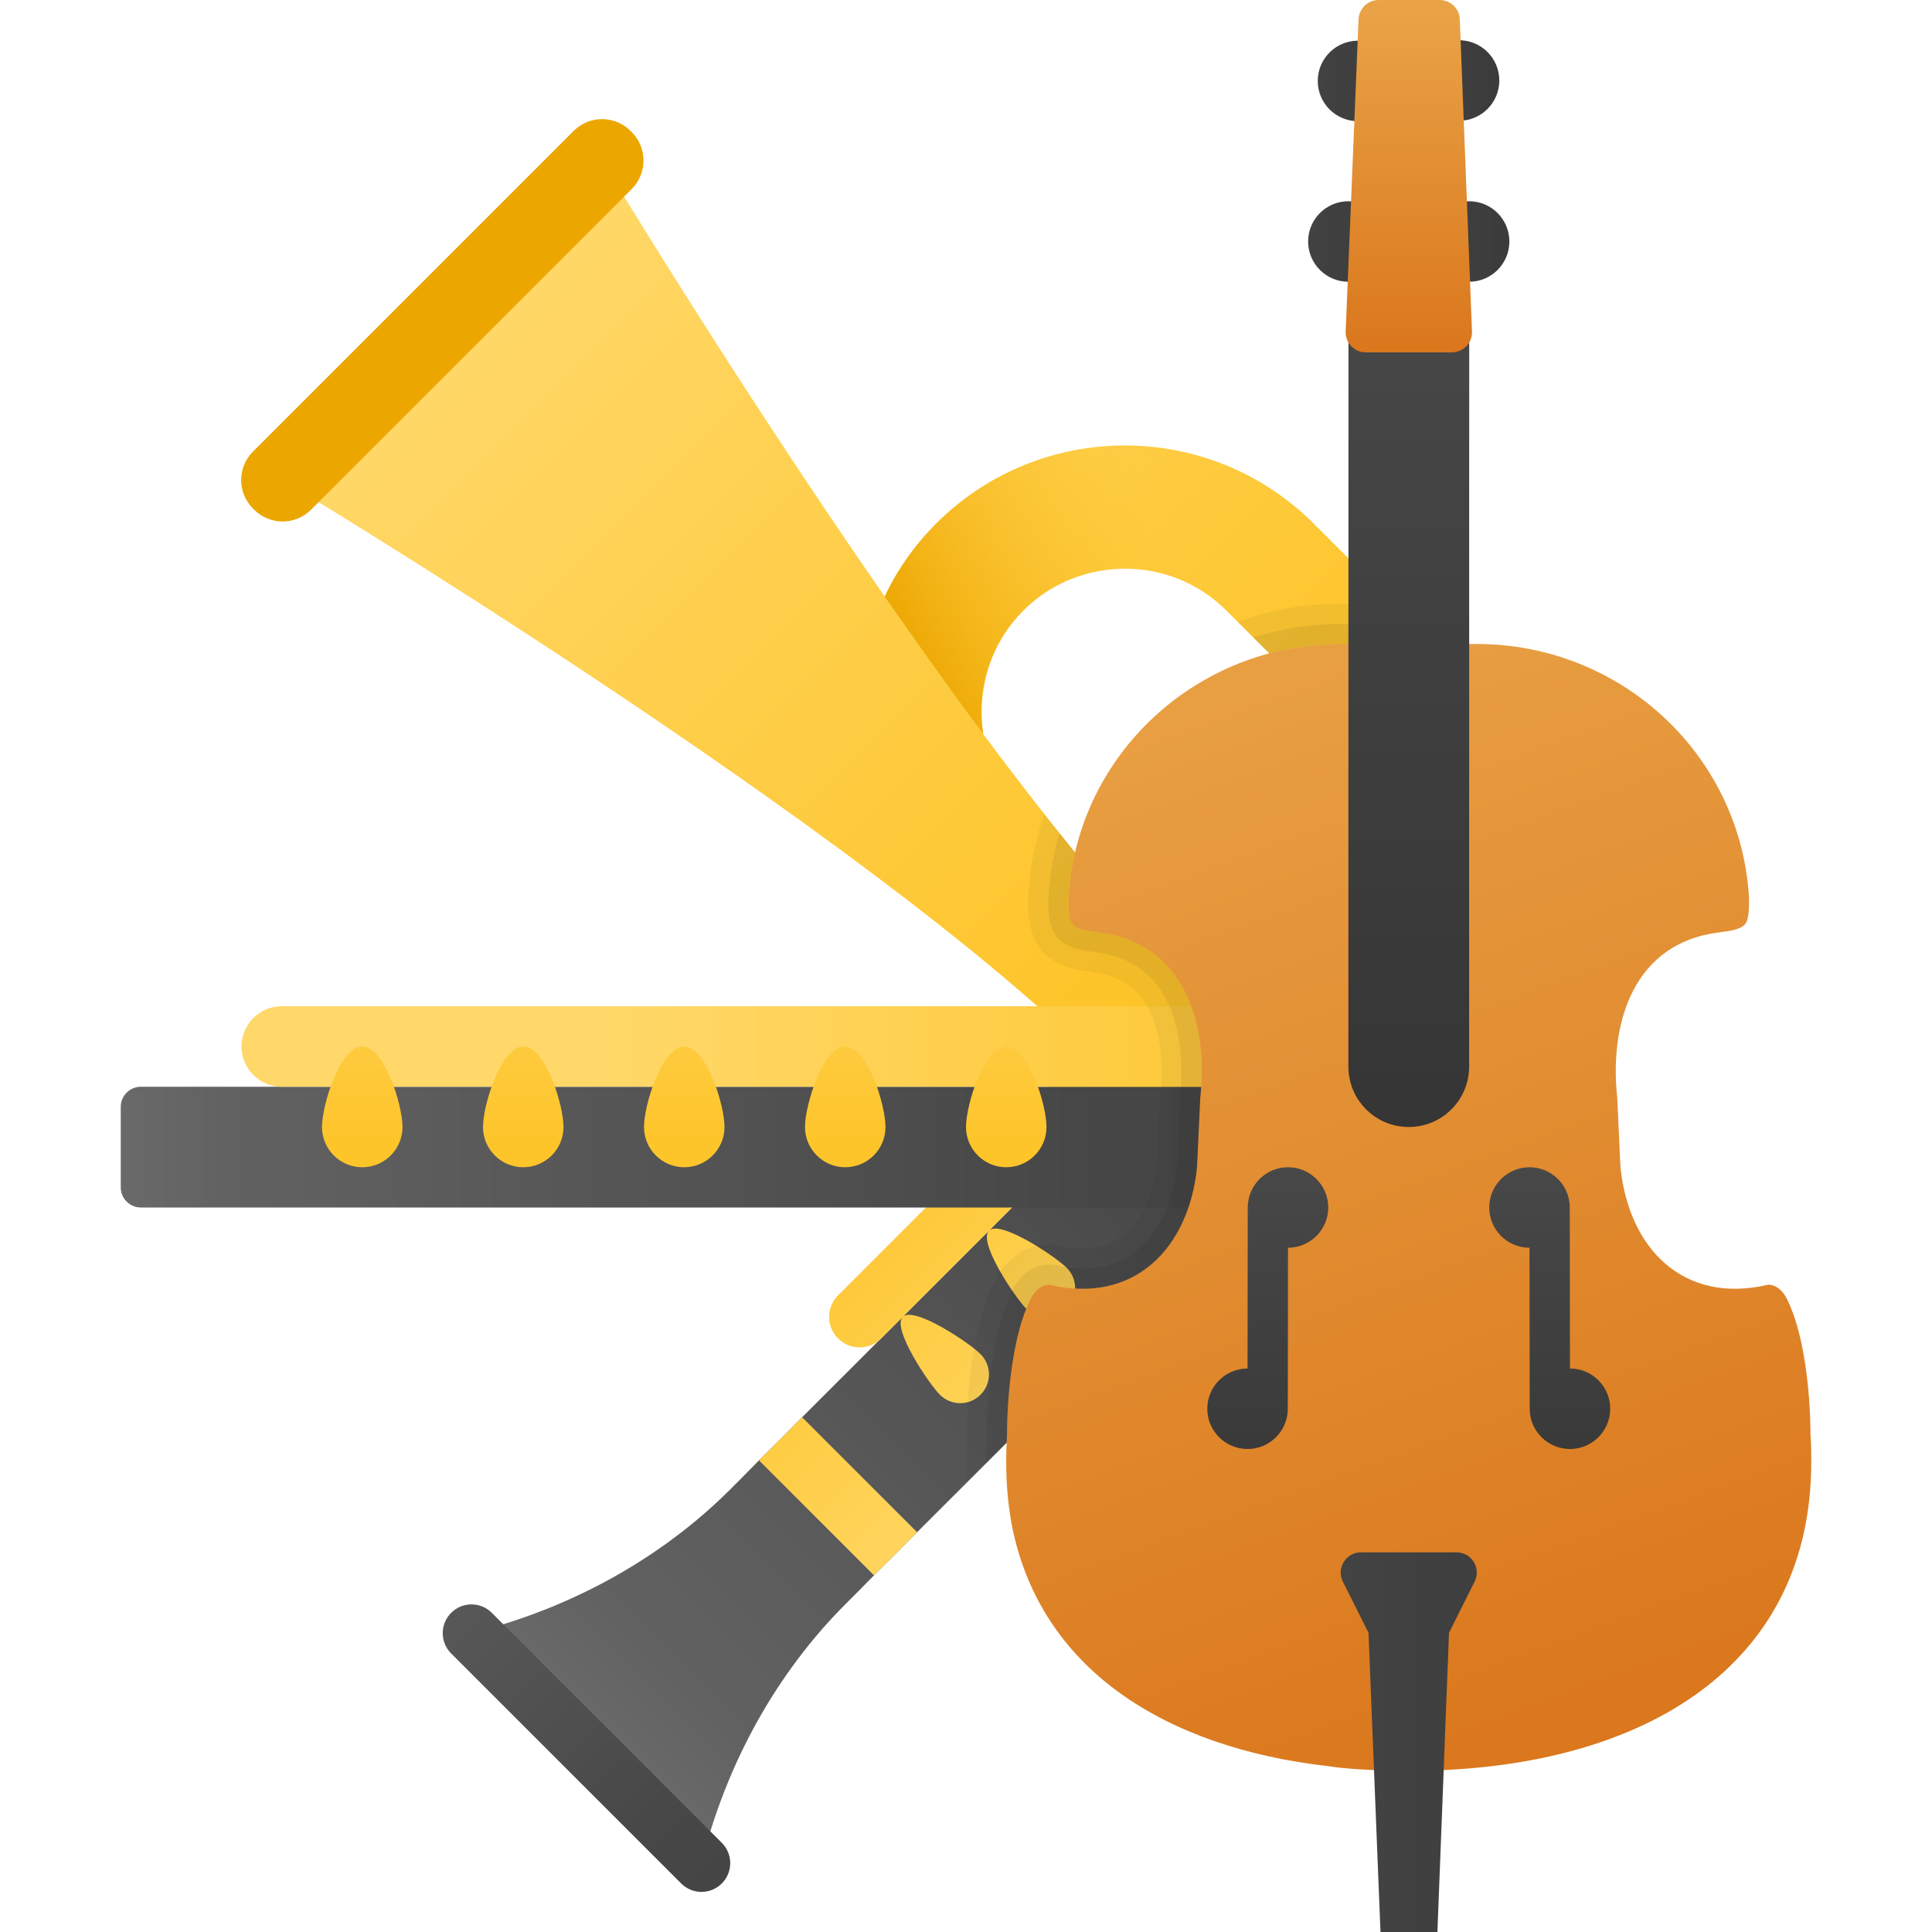 <svg xmlns="http://www.w3.org/2000/svg" viewBox="0 0 48 48"><linearGradient id="7W8_skKEWf2r09vmFTpuVa" x1="14.208" x2="32.306" y1="43.795" y2="25.697" gradientUnits="userSpaceOnUse"><stop offset="0" stop-color="#6d6d6d"/><stop offset=".126" stop-color="#626262"/><stop offset=".886" stop-color="#464646"/><stop offset="1" stop-color="#454545"/></linearGradient><path fill="url(#7W8_skKEWf2r09vmFTpuVa)" d="M11.714,40.575c2.857-0.714,5-2.143,6.428-3.571c0.214-0.214,0.45-0.45,0.714-0.721 c0.321-0.314,0.686-0.678,1.071-1.071c3.664-3.657,9.706-9.699,12.142-12.142h0.007c0.671-0.671,1.064-1.064,1.064-1.064h0.007 l6.164-4.85c0.279-0.221,0.686-0.2,0.943,0.057l0.536,0.536c0.257,0.257,0.279,0.664,0.057,0.943l-4.85,6.164v0.007 c0,0-0.393,0.393-1.064,1.064h-0.007c-2.436,2.443-8.478,8.485-12.142,12.142c-0.386,0.393-0.75,0.757-1.071,1.071 c-0.264,0.271-0.5,0.507-0.714,0.721c-1.428,1.428-2.857,3.571-3.571,6.428L11.714,40.575z"/><linearGradient id="7W8_skKEWf2r09vmFTpuVb" x1="6.347" x2="18.195" y1="35.208" y2="47.056" gradientUnits="userSpaceOnUse"><stop offset="0" stop-color="#6d6d6d"/><stop offset=".126" stop-color="#626262"/><stop offset=".886" stop-color="#464646"/><stop offset="1" stop-color="#454545"/></linearGradient><path fill="url(#7W8_skKEWf2r09vmFTpuVb)" d="M11.714,39.861c0.183,0,0.365,0.07,0.505,0.209l5.714,5.714c0.279,0.279,0.279,0.731,0,1.01 c-0.279,0.279-0.731,0.279-1.01,0l-5.714-5.714c-0.279-0.279-0.279-0.731,0-1.01C11.349,39.93,11.531,39.861,11.714,39.861z"/><linearGradient id="7W8_skKEWf2r09vmFTpuVc" x1="134.01" x2="140.962" y1="14.51" y2="21.463" gradientTransform="rotate(180 81.999 24.001)" gradientUnits="userSpaceOnUse"><stop offset="0" stop-color="#ffd869"/><stop offset="1" stop-color="#fec52b"/></linearGradient><path fill="url(#7W8_skKEWf2r09vmFTpuVc)" d="M20.821,33.254L20.821,33.254c0.296,0.296,0.776,0.296,1.071,0l7.857-7.857 c0.296-0.296,0.296-0.776,0-1.071l0,0c-0.296-0.296-0.776-0.296-1.071,0l-7.857,7.857C20.525,32.478,20.525,32.958,20.821,33.254z"/><linearGradient id="7W8_skKEWf2r09vmFTpuVd" x1="140.434" x2="147.387" y1="8.086" y2="15.038" gradientTransform="rotate(180 81.999 24.001)" gradientUnits="userSpaceOnUse"><stop offset="0" stop-color="#ffd869"/><stop offset="1" stop-color="#fec52b"/></linearGradient><path fill="url(#7W8_skKEWf2r09vmFTpuVd)" d="M18.857,36.282c0.321-0.314,0.686-0.678,1.071-1.071l2.857,2.857 c-0.386,0.393-0.75,0.757-1.071,1.071L18.857,36.282z"/><linearGradient id="7W8_skKEWf2r09vmFTpuVe" x1="135.26" x2="142.212" y1="13.26" y2="20.213" gradientTransform="rotate(180 81.999 24.001)" gradientUnits="userSpaceOnUse"><stop offset="0" stop-color="#ffd869"/><stop offset="1" stop-color="#fec52b"/></linearGradient><path fill="url(#7W8_skKEWf2r09vmFTpuVe)" d="M24.57,30.576c-0.279,0.279,0.645,1.655,0.923,1.934s0.731,0.279,1.01,0 c0.279-0.279,0.279-0.731,0-1.01C26.225,31.22,24.849,30.297,24.57,30.576z"/><linearGradient id="7W8_skKEWf2r09vmFTpuVf" x1="137.402" x2="144.355" y1="11.118" y2="18.07" gradientTransform="rotate(180 81.999 24.001)" gradientUnits="userSpaceOnUse"><stop offset="0" stop-color="#ffd869"/><stop offset="1" stop-color="#fec52b"/></linearGradient><path fill="url(#7W8_skKEWf2r09vmFTpuVf)" d="M22.428,32.718c-0.279,0.279,0.645,1.655,0.923,1.934c0.279,0.279,0.731,0.279,1.01,0 c0.279-0.279,0.279-0.731,0-1.01C24.082,33.363,22.707,32.439,22.428,32.718z"/><linearGradient id="7W8_skKEWf2r09vmFTpuVg" x1="13.223" x2="29.321" y1="5.864" y2="21.961" gradientUnits="userSpaceOnUse"><stop offset="0" stop-color="#ffd869"/><stop offset="1" stop-color="#fec52b"/></linearGradient><path fill="url(#7W8_skKEWf2r09vmFTpuVg)" d="M30.47,15.17l7.68,7.68l2.17-2.16l-7.68-7.68c-2.59-2.59-6.8-2.59-9.38,0 c-0.54,0.54-0.97,1.16-1.28,1.81c-3.81-5.49-7.02-10.83-7.02-10.83l-7.94,7.94c0,0,14.43,8.66,20.21,14.43l3.71,3.71l2.16-2.17 l-3.71-3.71c-1.52-1.52-3.25-3.65-4.96-5.95c-0.16-1.09,0.16-2.23,0.99-3.07C26.81,13.78,29.08,13.78,30.47,15.17z"/><linearGradient id="7W8_skKEWf2r09vmFTpuVh" x1="31.055" x2="34.449" y1="42.313" y2="32.595" gradientTransform="rotate(-134.999 24.875 27)" gradientUnits="userSpaceOnUse"><stop offset=".275" stop-color="#fec52b" stop-opacity="0"/><stop offset=".971" stop-color="#eba600"/></linearGradient><path fill="url(#7W8_skKEWf2r09vmFTpuVh)" d="M21.98,14.82c0.794,1.14,1.616,2.295,2.446,3.413c-0.173-1.082,0.159-2.223,0.996-3.06 c1.269-1.269,3.256-1.368,4.654-0.324l2.183-2.183c-2.601-2.23-6.54-2.119-9.002,0.342C22.716,13.55,22.29,14.163,21.98,14.82z"/><path fill="#eba600" d="M15.695,4.696l-7.967,7.967c-0.391,0.391-1.024,0.391-1.414,0l-0.029-0.029 c-0.391-0.391-0.391-1.024,0-1.414l7.967-7.967c0.391-0.391,1.024-0.391,1.414,0l0.029,0.029 C16.085,3.672,16.085,4.305,15.695,4.696z"/><linearGradient id="7W8_skKEWf2r09vmFTpuVi" x1="1.924" x2="30.777" y1="28.5" y2="28.5" gradientUnits="userSpaceOnUse"><stop offset="0" stop-color="#6d6d6d"/><stop offset=".126" stop-color="#626262"/><stop offset=".886" stop-color="#464646"/><stop offset="1" stop-color="#454545"/></linearGradient><path fill="url(#7W8_skKEWf2r09vmFTpuVi)" d="M33,30H3.5C3.224,30,3,29.776,3,29.5v-2C3,27.224,3.224,27,3.5,27H33V30z"/><linearGradient id="7W8_skKEWf2r09vmFTpuVj" x1="15.147" x2="34.835" y1="26" y2="26" gradientUnits="userSpaceOnUse"><stop offset="0" stop-color="#ffd869"/><stop offset="1" stop-color="#fec52b"/></linearGradient><path fill="url(#7W8_skKEWf2r09vmFTpuVj)" d="M32,27H7c-0.552,0-1-0.448-1-1v0c0-0.552,0.448-1,1-1h25c0.552,0,1,0.448,1,1v0	C33,26.552,32.552,27,32,27z"/><linearGradient id="7W8_skKEWf2r09vmFTpuVk" x1="9" x2="9" y1="20.783" y2="28.284" gradientUnits="userSpaceOnUse"><stop offset="0" stop-color="#ffd869"/><stop offset="1" stop-color="#fec52b"/></linearGradient><path fill="url(#7W8_skKEWf2r09vmFTpuVk)" d="M10,28c0-0.552-0.448-2-1-2s-1,1.448-1,2s0.448,1,1,1S10,28.552,10,28z"/><linearGradient id="7W8_skKEWf2r09vmFTpuVl" x1="13" x2="13" y1="20.783" y2="28.284" gradientUnits="userSpaceOnUse"><stop offset="0" stop-color="#ffd869"/><stop offset="1" stop-color="#fec52b"/></linearGradient><path fill="url(#7W8_skKEWf2r09vmFTpuVl)" d="M14,28c0-0.552-0.448-2-1-2s-1,1.448-1,2s0.448,1,1,1S14,28.552,14,28z"/><linearGradient id="7W8_skKEWf2r09vmFTpuVm" x1="17" x2="17" y1="20.783" y2="28.284" gradientUnits="userSpaceOnUse"><stop offset="0" stop-color="#ffd869"/><stop offset="1" stop-color="#fec52b"/></linearGradient><path fill="url(#7W8_skKEWf2r09vmFTpuVm)" d="M18,28c0-0.552-0.448-2-1-2s-1,1.448-1,2s0.448,1,1,1S18,28.552,18,28z"/><linearGradient id="7W8_skKEWf2r09vmFTpuVn" x1="21" x2="21" y1="20.783" y2="28.284" gradientUnits="userSpaceOnUse"><stop offset="0" stop-color="#ffd869"/><stop offset="1" stop-color="#fec52b"/></linearGradient><path fill="url(#7W8_skKEWf2r09vmFTpuVn)" d="M22,28c0-0.552-0.448-2-1-2s-1,1.448-1,2s0.448,1,1,1S22,28.552,22,28z"/><linearGradient id="7W8_skKEWf2r09vmFTpuVo" x1="25" x2="25" y1="20.783" y2="28.284" gradientUnits="userSpaceOnUse"><stop offset="0" stop-color="#ffd869"/><stop offset="1" stop-color="#fec52b"/></linearGradient><path fill="url(#7W8_skKEWf2r09vmFTpuVo)" d="M26,28c0-0.552-0.448-2-1-2s-1,1.448-1,2s0.448,1,1,1S26,28.552,26,28z"/><path d="M34.63,15h-1.32c-0.9,0-1.76,0.15-2.56,0.45l0.39,0.39l0.39,0.39C32.1,16.08,32.7,16,33.31,16h2.32L34.63,15z M27.33,23.17c-0.19-0.03-0.62-0.05-0.72-0.26c-0.09-0.19-0.06-0.67-0.06-0.67c0.02-0.36,0.08-0.72,0.16-1.06 c-0.13-0.16-0.25-0.32-0.39-0.48c-0.12-0.15-0.24-0.31-0.37-0.47c-0.22,0.61-0.35,1.26-0.4,1.94c-0.02,0.34-0.01,0.82,0.16,1.17 c0.32,0.67,1.07,0.77,1.4,0.81l0.06,0.01c1.77,0.23,1.74,2.18,1.66,3.01l-0.01,0.03v0.03l-0.08,1.69c-0.06,0.53-0.36,2.1-1.84,2.1 c-0.19,0-0.39-0.03-0.59-0.07l-0.04-0.01l-0.05-0.01l-0.07-0.01h-0.09c-0.56,0-1.07,0.34-1.35,0.91c-0.67,1.35-0.69,3.4-0.69,3.76 c-0.02,0.45-0.03,0.85,0,1.24c0.16-0.16,0.32-0.32,0.48-0.48c0.17-0.16,0.34-0.33,0.51-0.51c0-0.07,0.01-0.14,0.01-0.22 c0,0-0.02-2.12,0.58-3.34c0.17-0.33,0.39-0.36,0.46-0.36c0.01,0,0.02,0,0.02,0c0.29,0.07,0.56,0.1,0.82,0.1 c1.62,0,2.66-1.27,2.84-3.02l0.08-1.72C30.03,25.33,29.36,23.44,27.33,23.17z" opacity=".05"/><path d="M35.13,15.5h-1.82c-0.76,0-1.49,0.12-2.17,0.34l0.39,0.39C32.1,16.08,32.7,16,33.31,16h2.32L35.13,15.5z M27.33,23.17 c-0.19-0.03-0.62-0.05-0.72-0.26c-0.09-0.19-0.06-0.67-0.06-0.67c0.02-0.36,0.08-0.72,0.16-1.06c-0.13-0.16-0.25-0.32-0.39-0.48 c-0.14,0.48-0.23,0.99-0.27,1.51c-0.01,0.18-0.02,0.64,0.11,0.91c0.2,0.43,0.71,0.49,1.01,0.53l0.08,0.01 c2.25,0.3,2.15,2.81,2.07,3.57l-0.08,1.75c-0.13,1.21-0.81,2.54-2.34,2.54c-0.23,0-0.46-0.03-0.71-0.09l-0.05-0.01h-0.08 c-0.14,0-0.61,0.04-0.91,0.64c-0.64,1.31-0.63,3.47-0.63,3.56c-0.01,0.25-0.02,0.49-0.02,0.73c0.17-0.16,0.34-0.33,0.51-0.51 c0-0.07,0.01-0.14,0.01-0.22c0,0-0.02-2.12,0.58-3.34c0.17-0.33,0.39-0.36,0.46-0.36c0.01,0,0.02,0,0.02,0 c0.29,0.07,0.56,0.1,0.82,0.1c1.62,0,2.66-1.27,2.84-3.02l0.08-1.72C30.03,25.33,29.36,23.44,27.33,23.17z" opacity=".07"/><linearGradient id="7W8_skKEWf2r09vmFTpuVp" x1="41.166" x2="45.956" y1="16.293" y2="21.084" gradientTransform="rotate(-45.001 23.002 25)" gradientUnits="userSpaceOnUse"><stop offset="0" stop-color="#4c4c4c"/><stop offset="1" stop-color="#343434"/></linearGradient><circle cx="33.5" cy="6" r="1" fill="url(#7W8_skKEWf2r09vmFTpuVp)"/><linearGradient id="7W8_skKEWf2r09vmFTpuVq" x1="43.287" x2="48.078" y1="18.415" y2="23.205" gradientTransform="rotate(-45.001 23.002 25)" gradientUnits="userSpaceOnUse"><stop offset="0" stop-color="#4c4c4c"/><stop offset="1" stop-color="#343434"/></linearGradient><circle cx="36.5" cy="6" r="1" fill="url(#7W8_skKEWf2r09vmFTpuVq)"/><linearGradient id="7W8_skKEWf2r09vmFTpuVr" x1="44.155" x2="48.945" y1="13.642" y2="18.432" gradientTransform="rotate(-45.001 23.002 25)" gradientUnits="userSpaceOnUse"><stop offset="0" stop-color="#4c4c4c"/><stop offset="1" stop-color="#343434"/></linearGradient><circle cx="33.739" cy="2.011" r="1" fill="url(#7W8_skKEWf2r09vmFTpuVr)"/><linearGradient id="7W8_skKEWf2r09vmFTpuVs" x1="45.938" x2="50.729" y1="15.409" y2="20.2" gradientTransform="rotate(-45.001 23.002 25)" gradientUnits="userSpaceOnUse"><stop offset="0" stop-color="#4c4c4c"/><stop offset="1" stop-color="#343434"/></linearGradient><circle cx="36.25" cy="2" r="1" fill="url(#7W8_skKEWf2r09vmFTpuVs)"/><linearGradient id="7W8_skKEWf2r09vmFTpuVt" x1="27.54" x2="40.312" y1="11.254" y2="46.344" gradientUnits="userSpaceOnUse"><stop offset="0" stop-color="#eba84b"/><stop offset="1" stop-color="#d97218"/></linearGradient><path fill="url(#7W8_skKEWf2r09vmFTpuVt)" d="M45,36.32c0,4.94-3.92,7.38-9,7.65C35.67,43.99,35.34,44,35,44s-0.67-0.01-1-0.03	c-0.2-0.01-0.39-0.02-0.58-0.04c-0.14-0.01-0.28-0.03-0.42-0.05c-4.05-0.46-7.18-2.41-7.87-6.03c-0.04-0.25-0.08-0.5-0.1-0.77	c-0.04-0.46-0.04-0.95-0.01-1.46c0,0-0.02-2.12,0.58-3.34c0.2-0.4,0.48-0.36,0.48-0.36c2.09,0.49,3.45-0.89,3.66-2.92l0.08-1.72	c0.21-1.95-0.46-3.84-2.49-4.11c-0.19-0.03-0.62-0.05-0.72-0.26c-0.09-0.19-0.06-0.67-0.06-0.67c0.24-3.52,3.2-6.24,6.76-6.24h3.38	c3.56,0,6.52,2.72,6.76,6.24c0,0,0.03,0.48-0.06,0.67c-0.1,0.21-0.53,0.23-0.72,0.26c-2.03,0.27-2.7,2.16-2.49,4.11L40.26,29	c0.21,2.03,1.57,3.41,3.66,2.92c0,0,0.28-0.04,0.48,0.36c0.6,1.22,0.58,3.34,0.58,3.34C45,35.86,45,36.09,45,36.32z"/><linearGradient id="7W8_skKEWf2r09vmFTpuVu" x1="31.497" x2="31.497" y1="26.913" y2="38.873" gradientUnits="userSpaceOnUse"><stop offset="0" stop-color="#4c4c4c"/><stop offset="1" stop-color="#343434"/></linearGradient><path fill="url(#7W8_skKEWf2r09vmFTpuVu)" d="M32,29c-0.552,0-1,0.448-1,1l-0.005,4c-0.552,0-1,0.448-1,1c0,0.552,0.448,1,1,1	c0.552,0,1-0.448,1-1L32,31l0,0c0.552,0,1-0.448,1-1C33,29.448,32.552,29,32,29z"/><linearGradient id="7W8_skKEWf2r09vmFTpuVv" x1="38.502" x2="38.502" y1="26.913" y2="38.873" gradientUnits="userSpaceOnUse"><stop offset="0" stop-color="#4c4c4c"/><stop offset="1" stop-color="#343434"/></linearGradient><path fill="url(#7W8_skKEWf2r09vmFTpuVv)" d="M38,29c-0.552,0-1,0.448-1,1c0,0.552,0.448,1,1,1l0.005,4c0,0.552,0.448,1,1,1	c0.552,0,1-0.448,1-1c0-0.552-0.448-1-1-1l0,0L39,30C39,29.448,38.552,29,38,29z"/><linearGradient id="7W8_skKEWf2r09vmFTpuVw" x1="35.001" x2="35.001" y1="2.457" y2="29.402" gradientUnits="userSpaceOnUse"><stop offset="0" stop-color="#4c4c4c"/><stop offset="1" stop-color="#343434"/></linearGradient><path fill="url(#7W8_skKEWf2r09vmFTpuVw)" d="M36.061,27.561C35.789,27.832,35.414,28,35,28c-0.829,0-1.5-0.672-1.5-1.5l0.002-18.276	c0-0.829,0.672-1.501,1.5-1.5c0.829,0,1.5,0.672,1.5,1.5L36.5,26.5C36.5,26.914,36.332,27.289,36.061,27.561z"/><linearGradient id="7W8_skKEWf2r09vmFTpuVx" x1="12.362" x2="25.536" y1="40.218" y2="53.392" gradientTransform="rotate(-45.001 23.002 25)" gradientUnits="userSpaceOnUse"><stop offset="0" stop-color="#4c4c4c"/><stop offset="1" stop-color="#343434"/></linearGradient><path fill="url(#7W8_skKEWf2r09vmFTpuVx)" d="M36.64,39.288L36,40.568L35.712,48c-0.476,0-0.998,0-1.414,0L34,40.568l-0.64-1.28	c-0.16-0.33,0.08-0.72,0.45-0.72h2.38C36.56,38.568,36.8,38.958,36.64,39.288z"/><g><linearGradient id="7W8_skKEWf2r09vmFTpuVy" x1="35.002" x2="35.002" y1="-.87" y2="9.708" gradientUnits="userSpaceOnUse"><stop offset="0" stop-color="#eba84b"/><stop offset="1" stop-color="#d97218"/></linearGradient><path fill="url(#7W8_skKEWf2r09vmFTpuVy)" d="M36.268,0.481C36.258,0.212,36.037,0,35.769,0h-1.516c-0.267,0-0.487,0.21-0.5,0.477 l-0.32,7.756c-0.013,0.284,0.214,0.522,0.499,0.522h2.139c0.285,0,0.512-0.237,0.5-0.522L36.268,0.481z"/></g></svg>